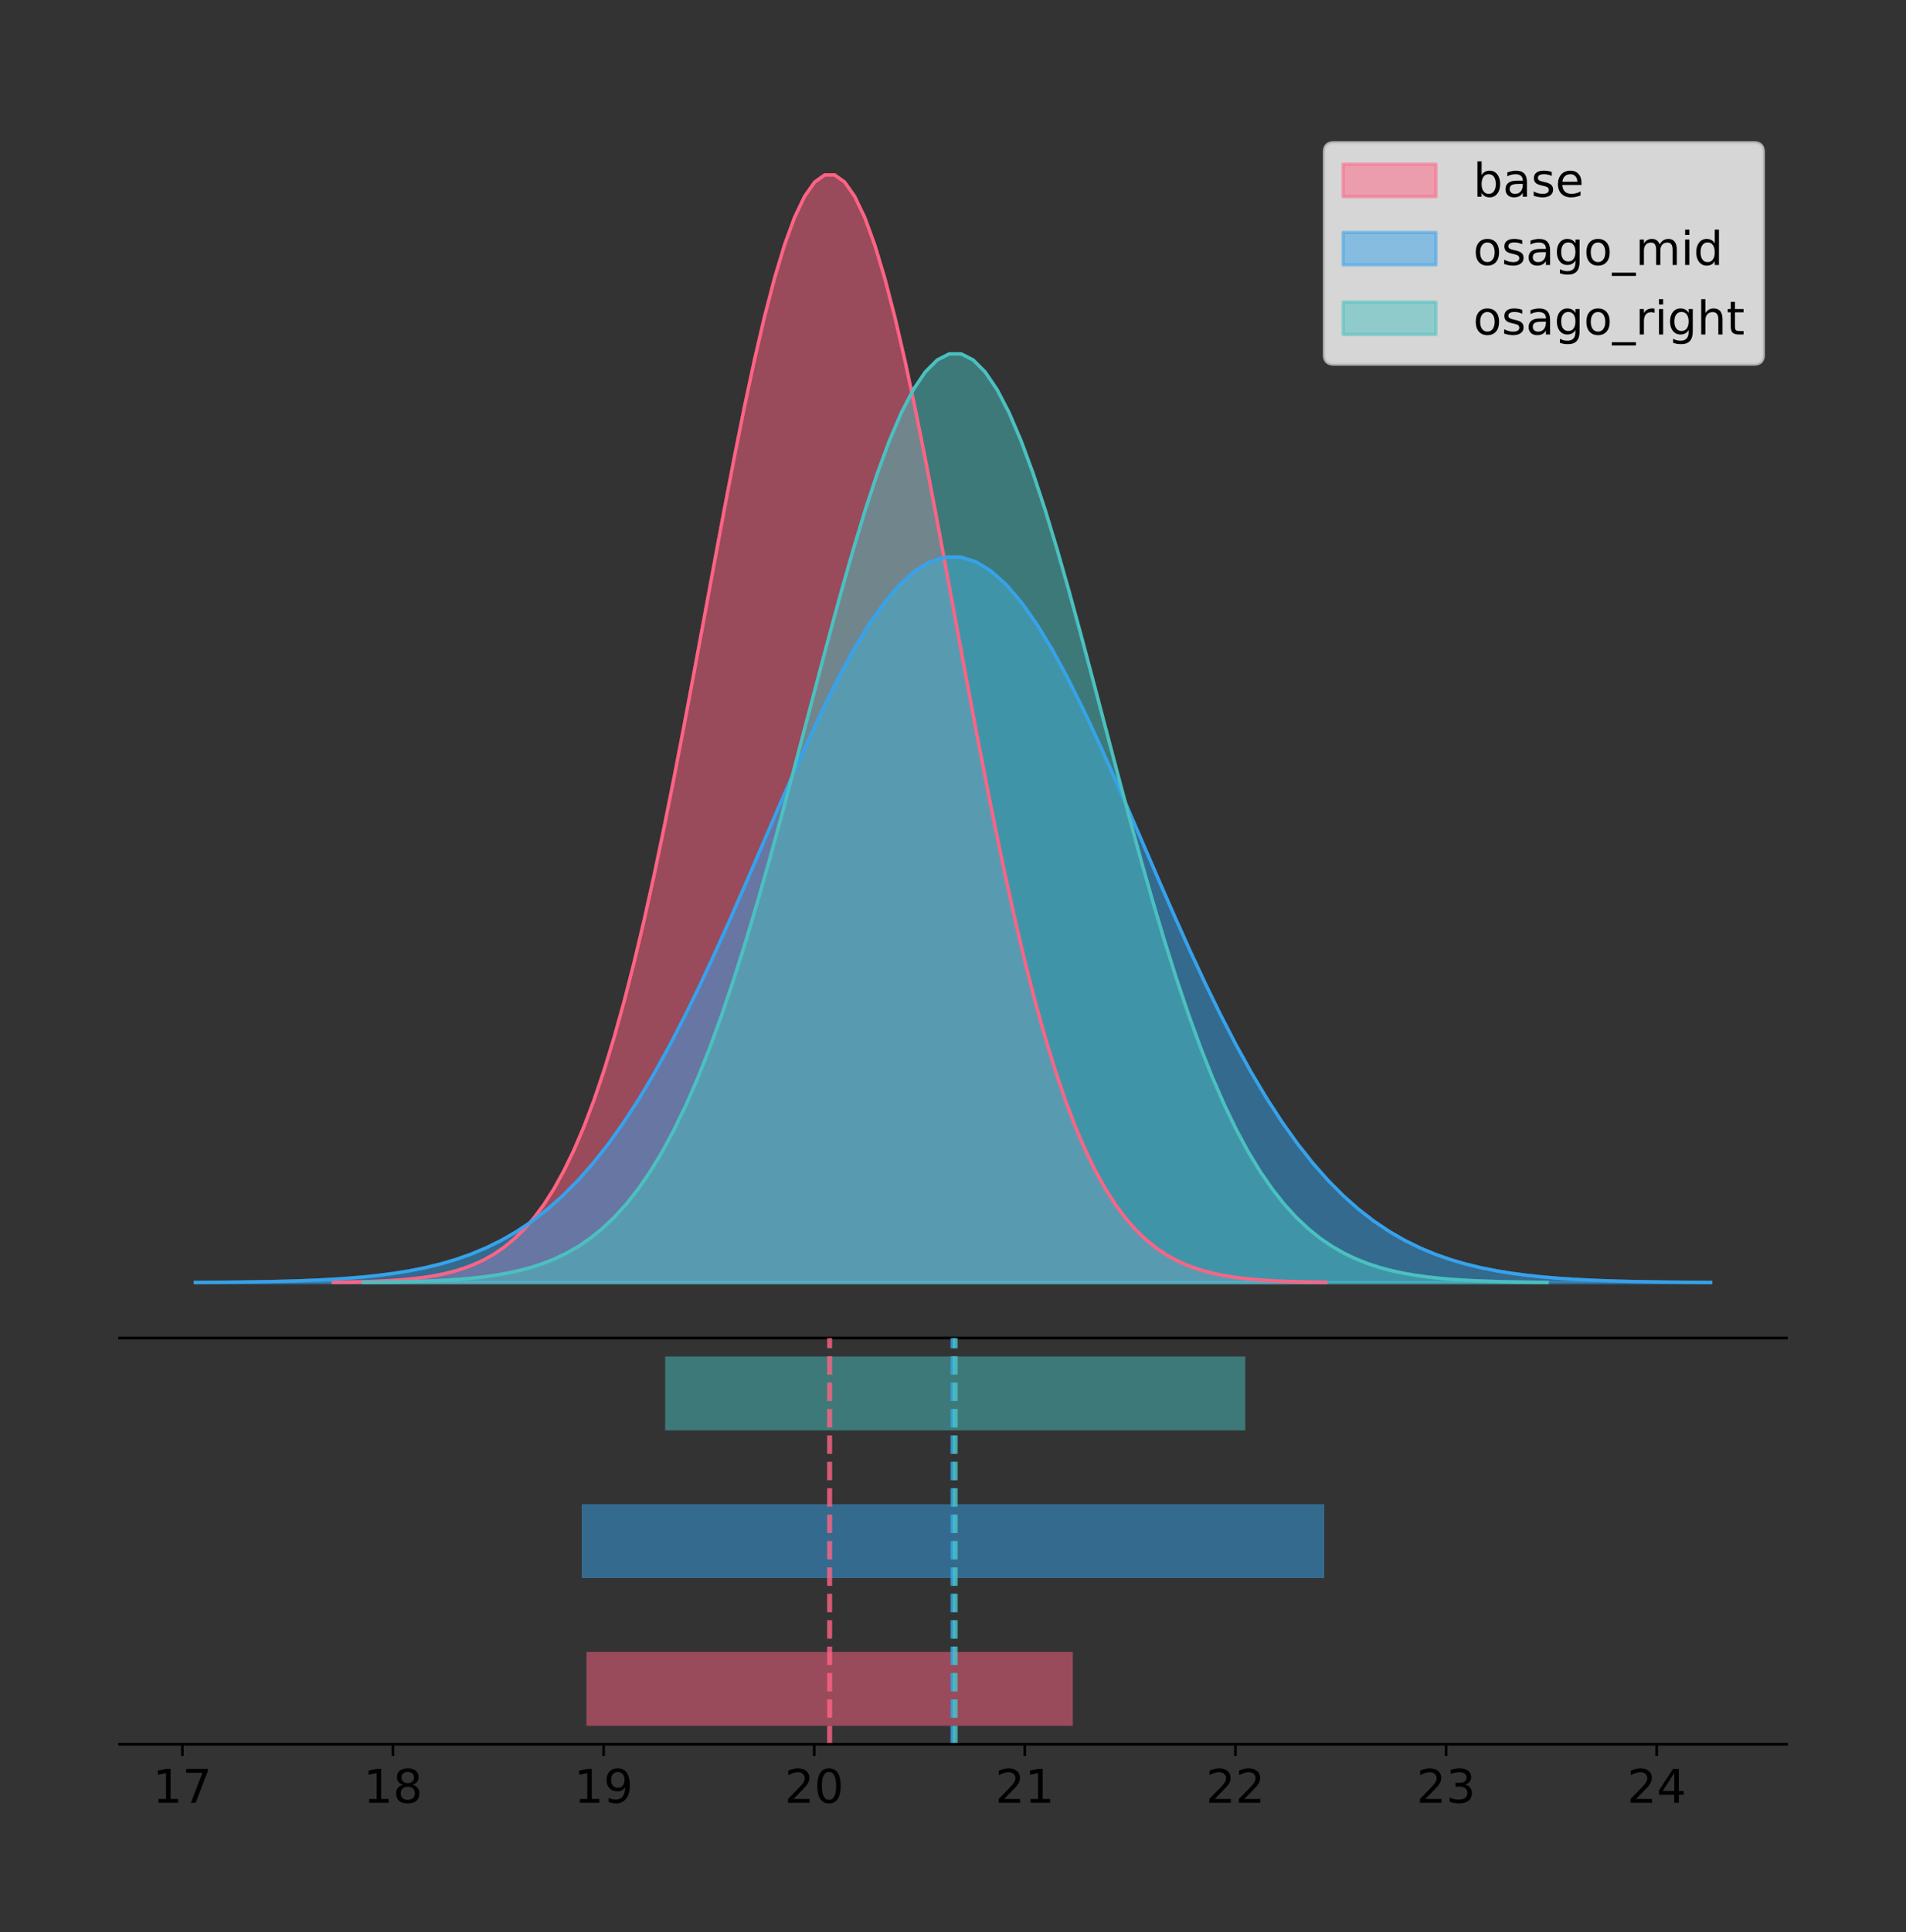 <?xml version="1.0" encoding="utf-8" standalone="no"?>
<!DOCTYPE svg PUBLIC "-//W3C//DTD SVG 1.1//EN"
  "http://www.w3.org/Graphics/SVG/1.1/DTD/svg11.dtd">
<!-- Created with matplotlib (https://matplotlib.org/) -->
<svg height="581.789pt" version="1.1" viewBox="0 0 574.2 581.789" width="574.2pt" xmlns="http://www.w3.org/2000/svg" xmlns:xlink="http://www.w3.org/1999/xlink">
 <rect x="0" y="0" width="574.2" height="581.789" fill="#333333" stroke="none"/>
 <defs>
  <style type="text/css">
*{stroke-linecap:butt;stroke-linejoin:round;}
  </style>
 </defs>
 <g id="figure_1">
  <g id="patch_1">
   <path d="M 0 581.789 
L 574.2 581.789 
L 574.2 0 
L 0 0 
z
" style="fill:none;"/>
  </g>
  <g id="axes_1">
   <g id="patch_2">
    <path d="M 36 402.93 
L 538.2 402.93 
L 538.2 36 
L 36 36 
z
" style="fill:none;"/>
   </g>
   <g id="PolyCollection_1">
    <defs>
     <path d="M 100.426 -195.538 
L 100.426 -195.65 
L 103.446 -195.692 
L 106.466 -195.749 
L 109.487 -195.825 
L 112.507 -195.925 
L 115.528 -196.058 
L 118.548 -196.23 
L 121.569 -196.455 
L 124.589 -196.744 
L 127.609 -197.115 
L 130.63 -197.585 
L 133.65 -198.179 
L 136.671 -198.923 
L 139.691 -199.848 
L 142.711 -200.99 
L 145.732 -202.39 
L 148.752 -204.093 
L 151.773 -206.151 
L 154.793 -208.617 
L 157.813 -211.552 
L 160.834 -215.017 
L 163.854 -219.078 
L 166.875 -223.801 
L 169.895 -229.25 
L 172.916 -235.488 
L 175.936 -242.572 
L 178.956 -250.552 
L 181.977 -259.468 
L 184.997 -269.344 
L 188.018 -280.192 
L 191.038 -292.002 
L 194.058 -304.744 
L 197.079 -318.365 
L 200.099 -332.786 
L 203.12 -347.901 
L 206.14 -363.58 
L 209.16 -379.667 
L 212.181 -395.98 
L 215.201 -412.318 
L 218.222 -428.462 
L 221.242 -444.18 
L 224.263 -459.23 
L 227.283 -473.372 
L 230.303 -486.366 
L 233.324 -497.987 
L 236.344 -508.025 
L 239.365 -516.294 
L 242.385 -522.64 
L 245.405 -526.94 
L 248.426 -529.111 
L 251.446 -529.111 
L 254.467 -526.94 
L 257.487 -522.64 
L 260.507 -516.294 
L 263.528 -508.025 
L 266.548 -497.987 
L 269.569 -486.366 
L 272.589 -473.372 
L 275.61 -459.23 
L 278.63 -444.18 
L 281.65 -428.462 
L 284.671 -412.318 
L 287.691 -395.98 
L 290.712 -379.667 
L 293.732 -363.58 
L 296.752 -347.901 
L 299.773 -332.786 
L 302.793 -318.365 
L 305.814 -304.744 
L 308.834 -292.002 
L 311.854 -280.192 
L 314.875 -269.344 
L 317.895 -259.468 
L 320.916 -250.552 
L 323.936 -242.572 
L 326.957 -235.488 
L 329.977 -229.25 
L 332.997 -223.801 
L 336.018 -219.078 
L 339.038 -215.017 
L 342.059 -211.552 
L 345.079 -208.617 
L 348.099 -206.151 
L 351.12 -204.093 
L 354.14 -202.39 
L 357.161 -200.99 
L 360.181 -199.848 
L 363.201 -198.923 
L 366.222 -198.179 
L 369.242 -197.585 
L 372.263 -197.115 
L 375.283 -196.744 
L 378.304 -196.455 
L 381.324 -196.23 
L 384.344 -196.058 
L 387.365 -195.925 
L 390.385 -195.825 
L 393.406 -195.749 
L 396.426 -195.692 
L 399.446 -195.65 
L 399.446 -195.538 
L 399.446 -195.538 
L 396.426 -195.538 
L 393.406 -195.538 
L 390.385 -195.538 
L 387.365 -195.538 
L 384.344 -195.538 
L 381.324 -195.538 
L 378.304 -195.538 
L 375.283 -195.538 
L 372.263 -195.538 
L 369.242 -195.538 
L 366.222 -195.538 
L 363.201 -195.538 
L 360.181 -195.538 
L 357.161 -195.538 
L 354.14 -195.538 
L 351.12 -195.538 
L 348.099 -195.538 
L 345.079 -195.538 
L 342.059 -195.538 
L 339.038 -195.538 
L 336.018 -195.538 
L 332.997 -195.538 
L 329.977 -195.538 
L 326.957 -195.538 
L 323.936 -195.538 
L 320.916 -195.538 
L 317.895 -195.538 
L 314.875 -195.538 
L 311.854 -195.538 
L 308.834 -195.538 
L 305.814 -195.538 
L 302.793 -195.538 
L 299.773 -195.538 
L 296.752 -195.538 
L 293.732 -195.538 
L 290.712 -195.538 
L 287.691 -195.538 
L 284.671 -195.538 
L 281.65 -195.538 
L 278.63 -195.538 
L 275.61 -195.538 
L 272.589 -195.538 
L 269.569 -195.538 
L 266.548 -195.538 
L 263.528 -195.538 
L 260.507 -195.538 
L 257.487 -195.538 
L 254.467 -195.538 
L 251.446 -195.538 
L 248.426 -195.538 
L 245.405 -195.538 
L 242.385 -195.538 
L 239.365 -195.538 
L 236.344 -195.538 
L 233.324 -195.538 
L 230.303 -195.538 
L 227.283 -195.538 
L 224.263 -195.538 
L 221.242 -195.538 
L 218.222 -195.538 
L 215.201 -195.538 
L 212.181 -195.538 
L 209.16 -195.538 
L 206.14 -195.538 
L 203.12 -195.538 
L 200.099 -195.538 
L 197.079 -195.538 
L 194.058 -195.538 
L 191.038 -195.538 
L 188.018 -195.538 
L 184.997 -195.538 
L 181.977 -195.538 
L 178.956 -195.538 
L 175.936 -195.538 
L 172.916 -195.538 
L 169.895 -195.538 
L 166.875 -195.538 
L 163.854 -195.538 
L 160.834 -195.538 
L 157.813 -195.538 
L 154.793 -195.538 
L 151.773 -195.538 
L 148.752 -195.538 
L 145.732 -195.538 
L 142.711 -195.538 
L 139.691 -195.538 
L 136.671 -195.538 
L 133.65 -195.538 
L 130.63 -195.538 
L 127.609 -195.538 
L 124.589 -195.538 
L 121.569 -195.538 
L 118.548 -195.538 
L 115.528 -195.538 
L 112.507 -195.538 
L 109.487 -195.538 
L 106.466 -195.538 
L 103.446 -195.538 
L 100.426 -195.538 
z
" id="m356402d09a" style="stroke:#ff6384;stroke-opacity:0.5;"/>
    </defs>
    <g clip-path="url(#p258483a411)">
     <use style="fill:#ff6384;fill-opacity:0.5;stroke:#ff6384;stroke-opacity:0.5;" x="0" xlink:href="#m356402d09a" y="581.789"/>
    </g>
   </g>
   <g id="PolyCollection_2">
    <defs>
     <path d="M 58.827 -195.538 
L 58.827 -195.611 
L 63.439 -195.639 
L 68.05 -195.676 
L 72.662 -195.726 
L 77.274 -195.792 
L 81.885 -195.878 
L 86.497 -195.992 
L 91.108 -196.139 
L 95.72 -196.328 
L 100.331 -196.571 
L 104.943 -196.879 
L 109.555 -197.268 
L 114.166 -197.755 
L 118.778 -198.361 
L 123.389 -199.109 
L 128.001 -200.026 
L 132.612 -201.141 
L 137.224 -202.489 
L 141.836 -204.104 
L 146.447 -206.026 
L 151.059 -208.296 
L 155.67 -210.956 
L 160.282 -214.049 
L 164.893 -217.618 
L 169.505 -221.704 
L 174.117 -226.344 
L 178.728 -231.57 
L 183.34 -237.41 
L 187.951 -243.878 
L 192.563 -250.983 
L 197.174 -258.719 
L 201.786 -267.064 
L 206.398 -275.985 
L 211.009 -285.43 
L 215.621 -295.33 
L 220.232 -305.6 
L 224.844 -316.136 
L 229.455 -326.82 
L 234.067 -337.521 
L 238.679 -348.095 
L 243.29 -358.389 
L 247.902 -368.247 
L 252.513 -377.509 
L 257.125 -386.02 
L 261.736 -393.631 
L 266.348 -400.205 
L 270.96 -405.622 
L 275.571 -409.778 
L 280.183 -412.594 
L 284.794 -414.016 
L 289.406 -414.016 
L 294.017 -412.594 
L 298.629 -409.778 
L 303.24 -405.622 
L 307.852 -400.205 
L 312.464 -393.631 
L 317.075 -386.02 
L 321.687 -377.509 
L 326.298 -368.247 
L 330.91 -358.389 
L 335.521 -348.095 
L 340.133 -337.521 
L 344.745 -326.82 
L 349.356 -316.136 
L 353.968 -305.6 
L 358.579 -295.33 
L 363.191 -285.43 
L 367.802 -275.985 
L 372.414 -267.064 
L 377.026 -258.719 
L 381.637 -250.983 
L 386.249 -243.878 
L 390.86 -237.41 
L 395.472 -231.57 
L 400.083 -226.344 
L 404.695 -221.704 
L 409.307 -217.618 
L 413.918 -214.049 
L 418.53 -210.956 
L 423.141 -208.296 
L 427.753 -206.026 
L 432.364 -204.104 
L 436.976 -202.489 
L 441.588 -201.141 
L 446.199 -200.026 
L 450.811 -199.109 
L 455.422 -198.361 
L 460.034 -197.755 
L 464.645 -197.268 
L 469.257 -196.879 
L 473.869 -196.571 
L 478.48 -196.328 
L 483.092 -196.139 
L 487.703 -195.992 
L 492.315 -195.878 
L 496.926 -195.792 
L 501.538 -195.726 
L 506.15 -195.676 
L 510.761 -195.639 
L 515.373 -195.611 
L 515.373 -195.538 
L 515.373 -195.538 
L 510.761 -195.538 
L 506.15 -195.538 
L 501.538 -195.538 
L 496.926 -195.538 
L 492.315 -195.538 
L 487.703 -195.538 
L 483.092 -195.538 
L 478.48 -195.538 
L 473.869 -195.538 
L 469.257 -195.538 
L 464.645 -195.538 
L 460.034 -195.538 
L 455.422 -195.538 
L 450.811 -195.538 
L 446.199 -195.538 
L 441.588 -195.538 
L 436.976 -195.538 
L 432.364 -195.538 
L 427.753 -195.538 
L 423.141 -195.538 
L 418.53 -195.538 
L 413.918 -195.538 
L 409.307 -195.538 
L 404.695 -195.538 
L 400.083 -195.538 
L 395.472 -195.538 
L 390.86 -195.538 
L 386.249 -195.538 
L 381.637 -195.538 
L 377.026 -195.538 
L 372.414 -195.538 
L 367.802 -195.538 
L 363.191 -195.538 
L 358.579 -195.538 
L 353.968 -195.538 
L 349.356 -195.538 
L 344.745 -195.538 
L 340.133 -195.538 
L 335.521 -195.538 
L 330.91 -195.538 
L 326.298 -195.538 
L 321.687 -195.538 
L 317.075 -195.538 
L 312.464 -195.538 
L 307.852 -195.538 
L 303.24 -195.538 
L 298.629 -195.538 
L 294.017 -195.538 
L 289.406 -195.538 
L 284.794 -195.538 
L 280.183 -195.538 
L 275.571 -195.538 
L 270.96 -195.538 
L 266.348 -195.538 
L 261.736 -195.538 
L 257.125 -195.538 
L 252.513 -195.538 
L 247.902 -195.538 
L 243.29 -195.538 
L 238.679 -195.538 
L 234.067 -195.538 
L 229.455 -195.538 
L 224.844 -195.538 
L 220.232 -195.538 
L 215.621 -195.538 
L 211.009 -195.538 
L 206.398 -195.538 
L 201.786 -195.538 
L 197.174 -195.538 
L 192.563 -195.538 
L 187.951 -195.538 
L 183.34 -195.538 
L 178.728 -195.538 
L 174.117 -195.538 
L 169.505 -195.538 
L 164.893 -195.538 
L 160.282 -195.538 
L 155.67 -195.538 
L 151.059 -195.538 
L 146.447 -195.538 
L 141.836 -195.538 
L 137.224 -195.538 
L 132.612 -195.538 
L 128.001 -195.538 
L 123.389 -195.538 
L 118.778 -195.538 
L 114.166 -195.538 
L 109.555 -195.538 
L 104.943 -195.538 
L 100.331 -195.538 
L 95.72 -195.538 
L 91.108 -195.538 
L 86.497 -195.538 
L 81.885 -195.538 
L 77.274 -195.538 
L 72.662 -195.538 
L 68.05 -195.538 
L 63.439 -195.538 
L 58.827 -195.538 
z
" id="md66409a766" style="stroke:#36a2eb;stroke-opacity:0.5;"/>
    </defs>
    <g clip-path="url(#p258483a411)">
     <use style="fill:#36a2eb;fill-opacity:0.5;stroke:#36a2eb;stroke-opacity:0.5;" x="0" xlink:href="#md66409a766" y="581.789"/>
    </g>
   </g>
   <g id="PolyCollection_3">
    <defs>
     <path d="M 109.449 -195.538 
L 109.449 -195.632 
L 113.051 -195.667 
L 116.653 -195.715 
L 120.256 -195.778 
L 123.858 -195.863 
L 127.461 -195.974 
L 131.063 -196.119 
L 134.665 -196.307 
L 138.268 -196.549 
L 141.87 -196.86 
L 145.472 -197.255 
L 149.075 -197.752 
L 152.677 -198.376 
L 156.28 -199.152 
L 159.882 -200.109 
L 163.484 -201.283 
L 167.087 -202.711 
L 170.689 -204.436 
L 174.291 -206.504 
L 177.894 -208.965 
L 181.496 -211.87 
L 185.099 -215.275 
L 188.701 -219.235 
L 192.303 -223.804 
L 195.906 -229.034 
L 199.508 -234.974 
L 203.11 -241.665 
L 206.713 -249.14 
L 210.315 -257.421 
L 213.918 -266.516 
L 217.52 -276.418 
L 221.122 -287.102 
L 224.725 -298.523 
L 228.327 -310.613 
L 231.929 -323.287 
L 235.532 -336.433 
L 239.134 -349.921 
L 242.737 -363.599 
L 246.339 -377.297 
L 249.941 -390.833 
L 253.544 -404.012 
L 257.146 -416.631 
L 260.748 -428.488 
L 264.351 -439.383 
L 267.953 -449.126 
L 271.556 -457.542 
L 275.158 -464.476 
L 278.76 -469.796 
L 282.363 -473.402 
L 285.965 -475.222 
L 289.567 -475.222 
L 293.17 -473.402 
L 296.772 -469.796 
L 300.375 -464.476 
L 303.977 -457.542 
L 307.579 -449.126 
L 311.182 -439.383 
L 314.784 -428.488 
L 318.386 -416.631 
L 321.989 -404.012 
L 325.591 -390.833 
L 329.194 -377.297 
L 332.796 -363.599 
L 336.398 -349.921 
L 340.001 -336.433 
L 343.603 -323.287 
L 347.205 -310.613 
L 350.808 -298.523 
L 354.41 -287.102 
L 358.013 -276.418 
L 361.615 -266.516 
L 365.217 -257.421 
L 368.82 -249.14 
L 372.422 -241.665 
L 376.024 -234.974 
L 379.627 -229.034 
L 383.229 -223.804 
L 386.832 -219.235 
L 390.434 -215.275 
L 394.036 -211.87 
L 397.639 -208.965 
L 401.241 -206.504 
L 404.843 -204.436 
L 408.446 -202.711 
L 412.048 -201.283 
L 415.651 -200.109 
L 419.253 -199.152 
L 422.855 -198.376 
L 426.458 -197.752 
L 430.06 -197.255 
L 433.662 -196.86 
L 437.265 -196.549 
L 440.867 -196.307 
L 444.47 -196.119 
L 448.072 -195.974 
L 451.674 -195.863 
L 455.277 -195.778 
L 458.879 -195.715 
L 462.481 -195.667 
L 466.084 -195.632 
L 466.084 -195.538 
L 466.084 -195.538 
L 462.481 -195.538 
L 458.879 -195.538 
L 455.277 -195.538 
L 451.674 -195.538 
L 448.072 -195.538 
L 444.47 -195.538 
L 440.867 -195.538 
L 437.265 -195.538 
L 433.662 -195.538 
L 430.06 -195.538 
L 426.458 -195.538 
L 422.855 -195.538 
L 419.253 -195.538 
L 415.651 -195.538 
L 412.048 -195.538 
L 408.446 -195.538 
L 404.843 -195.538 
L 401.241 -195.538 
L 397.639 -195.538 
L 394.036 -195.538 
L 390.434 -195.538 
L 386.832 -195.538 
L 383.229 -195.538 
L 379.627 -195.538 
L 376.024 -195.538 
L 372.422 -195.538 
L 368.82 -195.538 
L 365.217 -195.538 
L 361.615 -195.538 
L 358.013 -195.538 
L 354.41 -195.538 
L 350.808 -195.538 
L 347.205 -195.538 
L 343.603 -195.538 
L 340.001 -195.538 
L 336.398 -195.538 
L 332.796 -195.538 
L 329.194 -195.538 
L 325.591 -195.538 
L 321.989 -195.538 
L 318.386 -195.538 
L 314.784 -195.538 
L 311.182 -195.538 
L 307.579 -195.538 
L 303.977 -195.538 
L 300.375 -195.538 
L 296.772 -195.538 
L 293.17 -195.538 
L 289.567 -195.538 
L 285.965 -195.538 
L 282.363 -195.538 
L 278.76 -195.538 
L 275.158 -195.538 
L 271.556 -195.538 
L 267.953 -195.538 
L 264.351 -195.538 
L 260.748 -195.538 
L 257.146 -195.538 
L 253.544 -195.538 
L 249.941 -195.538 
L 246.339 -195.538 
L 242.737 -195.538 
L 239.134 -195.538 
L 235.532 -195.538 
L 231.929 -195.538 
L 228.327 -195.538 
L 224.725 -195.538 
L 221.122 -195.538 
L 217.52 -195.538 
L 213.918 -195.538 
L 210.315 -195.538 
L 206.713 -195.538 
L 203.11 -195.538 
L 199.508 -195.538 
L 195.906 -195.538 
L 192.303 -195.538 
L 188.701 -195.538 
L 185.099 -195.538 
L 181.496 -195.538 
L 177.894 -195.538 
L 174.291 -195.538 
L 170.689 -195.538 
L 167.087 -195.538 
L 163.484 -195.538 
L 159.882 -195.538 
L 156.28 -195.538 
L 152.677 -195.538 
L 149.075 -195.538 
L 145.472 -195.538 
L 141.87 -195.538 
L 138.268 -195.538 
L 134.665 -195.538 
L 131.063 -195.538 
L 127.461 -195.538 
L 123.858 -195.538 
L 120.256 -195.538 
L 116.653 -195.538 
L 113.051 -195.538 
L 109.449 -195.538 
z
" id="maddf8118fc" style="stroke:#4bc0c0;stroke-opacity:0.5;"/>
    </defs>
    <g clip-path="url(#p258483a411)">
     <use style="fill:#4bc0c0;fill-opacity:0.5;stroke:#4bc0c0;stroke-opacity:0.5;" x="0" xlink:href="#maddf8118fc" y="581.789"/>
    </g>
   </g>
   <g id="line2d_1">
    <path clip-path="url(#p258483a411)" d="M 100.426 386.139 
L 103.446 386.097 
L 106.466 386.04 
L 109.487 385.965 
L 112.507 385.864 
L 115.528 385.732 
L 118.548 385.559 
L 121.569 385.334 
L 124.589 385.045 
L 127.609 384.675 
L 130.63 384.204 
L 133.65 383.61 
L 136.671 382.867 
L 139.691 381.941 
L 142.711 380.799 
L 145.732 379.399 
L 148.752 377.696 
L 151.773 375.639 
L 154.793 373.172 
L 157.813 370.238 
L 160.834 366.772 
L 163.854 362.711 
L 166.875 357.989 
L 169.895 352.539 
L 172.916 346.301 
L 175.936 339.217 
L 178.956 331.237 
L 181.977 322.322 
L 184.997 312.445 
L 188.018 301.597 
L 191.038 289.787 
L 194.058 277.045 
L 197.079 263.424 
L 200.099 249.004 
L 203.12 233.888 
L 206.14 218.209 
L 209.16 202.123 
L 212.181 185.809 
L 215.201 169.471 
L 218.222 153.327 
L 221.242 137.61 
L 224.263 122.559 
L 227.283 108.418 
L 230.303 95.423 
L 233.324 83.803 
L 236.344 73.765 
L 239.365 65.495 
L 242.385 59.15 
L 245.405 54.85 
L 248.426 52.679 
L 251.446 52.679 
L 254.467 54.85 
L 257.487 59.15 
L 260.507 65.495 
L 263.528 73.765 
L 266.548 83.803 
L 269.569 95.423 
L 272.589 108.418 
L 275.61 122.559 
L 278.63 137.61 
L 281.65 153.327 
L 284.671 169.471 
L 287.691 185.809 
L 290.712 202.123 
L 293.732 218.209 
L 296.752 233.888 
L 299.773 249.004 
L 302.793 263.424 
L 305.814 277.045 
L 308.834 289.787 
L 311.854 301.597 
L 314.875 312.445 
L 317.895 322.322 
L 320.916 331.237 
L 323.936 339.217 
L 326.957 346.301 
L 329.977 352.539 
L 332.997 357.989 
L 336.018 362.711 
L 339.038 366.772 
L 342.059 370.238 
L 345.079 373.172 
L 348.099 375.639 
L 351.12 377.696 
L 354.14 379.399 
L 357.161 380.799 
L 360.181 381.941 
L 363.201 382.867 
L 366.222 383.61 
L 369.242 384.204 
L 372.263 384.675 
L 375.283 385.045 
L 378.304 385.334 
L 381.324 385.559 
L 384.344 385.732 
L 387.365 385.864 
L 390.385 385.965 
L 393.406 386.04 
L 396.426 386.097 
L 399.446 386.139 
" style="fill:none;stroke:#ff6384;stroke-linecap:square;"/>
   </g>
   <g id="line2d_2">
    <path clip-path="url(#p258483a411)" d="M 58.827 386.178 
L 63.439 386.15 
L 68.05 386.113 
L 72.662 386.064 
L 77.274 385.998 
L 81.885 385.911 
L 86.497 385.798 
L 91.108 385.651 
L 95.72 385.461 
L 100.331 385.219 
L 104.943 384.91 
L 109.555 384.522 
L 114.166 384.034 
L 118.778 383.429 
L 123.389 382.68 
L 128.001 381.764 
L 132.612 380.648 
L 137.224 379.3 
L 141.836 377.685 
L 146.447 375.763 
L 151.059 373.493 
L 155.67 370.833 
L 160.282 367.74 
L 164.893 364.171 
L 169.505 360.086 
L 174.117 355.446 
L 178.728 350.219 
L 183.34 344.38 
L 187.951 337.911 
L 192.563 330.806 
L 197.174 323.071 
L 201.786 314.725 
L 206.398 305.804 
L 211.009 296.359 
L 215.621 286.459 
L 220.232 276.19 
L 224.844 265.654 
L 229.455 254.969 
L 234.067 244.268 
L 238.679 233.694 
L 243.29 223.4 
L 247.902 213.542 
L 252.513 204.28 
L 257.125 195.77 
L 261.736 188.158 
L 266.348 181.584 
L 270.96 176.168 
L 275.571 172.012 
L 280.183 169.195 
L 284.794 167.773 
L 289.406 167.773 
L 294.017 169.195 
L 298.629 172.012 
L 303.24 176.168 
L 307.852 181.584 
L 312.464 188.158 
L 317.075 195.77 
L 321.687 204.28 
L 326.298 213.542 
L 330.91 223.4 
L 335.521 233.694 
L 340.133 244.268 
L 344.745 254.969 
L 349.356 265.654 
L 353.968 276.19 
L 358.579 286.459 
L 363.191 296.359 
L 367.802 305.804 
L 372.414 314.725 
L 377.026 323.071 
L 381.637 330.806 
L 386.249 337.911 
L 390.86 344.38 
L 395.472 350.219 
L 400.083 355.446 
L 404.695 360.086 
L 409.307 364.171 
L 413.918 367.74 
L 418.53 370.833 
L 423.141 373.493 
L 427.753 375.763 
L 432.364 377.685 
L 436.976 379.3 
L 441.588 380.648 
L 446.199 381.764 
L 450.811 382.68 
L 455.422 383.429 
L 460.034 384.034 
L 464.645 384.522 
L 469.257 384.91 
L 473.869 385.219 
L 478.48 385.461 
L 483.092 385.651 
L 487.703 385.798 
L 492.315 385.911 
L 496.926 385.998 
L 501.538 386.064 
L 506.15 386.113 
L 510.761 386.15 
L 515.373 386.178 
" style="fill:none;stroke:#36a2eb;stroke-linecap:square;"/>
   </g>
   <g id="line2d_3">
    <path clip-path="url(#p258483a411)" d="M 109.449 386.157 
L 113.051 386.122 
L 116.653 386.074 
L 120.256 386.011 
L 123.858 385.927 
L 127.461 385.816 
L 131.063 385.671 
L 134.665 385.483 
L 138.268 385.24 
L 141.87 384.929 
L 145.472 384.535 
L 149.075 384.037 
L 152.677 383.413 
L 156.28 382.638 
L 159.882 381.68 
L 163.484 380.506 
L 167.087 379.078 
L 170.689 377.353 
L 174.291 375.285 
L 177.894 372.825 
L 181.496 369.919 
L 185.099 366.514 
L 188.701 362.555 
L 192.303 357.986 
L 195.906 352.755 
L 199.508 346.815 
L 203.11 340.125 
L 206.713 332.649 
L 210.315 324.369 
L 213.918 315.273 
L 217.52 305.371 
L 221.122 294.687 
L 224.725 283.267 
L 228.327 271.176 
L 231.929 258.502 
L 235.532 245.356 
L 239.134 231.869 
L 242.737 218.191 
L 246.339 204.492 
L 249.941 190.956 
L 253.544 177.778 
L 257.146 165.159 
L 260.748 153.302 
L 264.351 142.407 
L 267.953 132.663 
L 271.556 124.247 
L 275.158 117.313 
L 278.76 111.993 
L 282.363 108.388 
L 285.965 106.567 
L 289.567 106.567 
L 293.17 108.388 
L 296.772 111.993 
L 300.375 117.313 
L 303.977 124.247 
L 307.579 132.663 
L 311.182 142.407 
L 314.784 153.302 
L 318.386 165.159 
L 321.989 177.778 
L 325.591 190.956 
L 329.194 204.492 
L 332.796 218.191 
L 336.398 231.869 
L 340.001 245.356 
L 343.603 258.502 
L 347.205 271.176 
L 350.808 283.267 
L 354.41 294.687 
L 358.013 305.371 
L 361.615 315.273 
L 365.217 324.369 
L 368.82 332.649 
L 372.422 340.125 
L 376.024 346.815 
L 379.627 352.755 
L 383.229 357.986 
L 386.832 362.555 
L 390.434 366.514 
L 394.036 369.919 
L 397.639 372.825 
L 401.241 375.285 
L 404.843 377.353 
L 408.446 379.078 
L 412.048 380.506 
L 415.651 381.68 
L 419.253 382.638 
L 422.855 383.413 
L 426.458 384.037 
L 430.06 384.535 
L 433.662 384.929 
L 437.265 385.24 
L 440.867 385.483 
L 444.47 385.671 
L 448.072 385.816 
L 451.674 385.927 
L 455.277 386.011 
L 458.879 386.074 
L 462.481 386.122 
L 466.084 386.157 
" style="fill:none;stroke:#4bc0c0;stroke-linecap:square;"/>
   </g>
   <g id="patch_3">
    <path d="M 36 402.93 
L 538.2 402.93 
" style="fill:none;stroke:#000000;stroke-linecap:square;stroke-linejoin:miter;stroke-width:0.8;"/>
   </g>
   <g id="legend_1">
    <g id="patch_4">
     <path d="M 401.814 109.627 
L 528.4 109.627 
Q 531.2 109.627 531.2 106.827 
L 531.2 45.8 
Q 531.2 43 528.4 43 
L 401.814 43 
Q 399.014 43 399.014 45.8 
L 399.014 106.827 
Q 399.014 109.627 401.814 109.627 
z
" style="fill:#ffffff;opacity:0.8;stroke:#cccccc;stroke-linejoin:miter;"/>
    </g>
    <g id="patch_5">
     <path d="M 404.614 59.238 
L 432.614 59.238 
L 432.614 49.438 
L 404.614 49.438 
z
" style="fill:#ff6384;opacity:0.5;stroke:#ff6384;stroke-linejoin:miter;"/>
    </g>
    <g id="text_1">
     <!-- base -->
     <defs>
      <path d="M 48.688 27.297 
Q 48.688 37.203 44.609 42.844 
Q 40.531 48.484 33.406 48.484 
Q 26.266 48.484 22.188 42.844 
Q 18.109 37.203 18.109 27.297 
Q 18.109 17.391 22.188 11.75 
Q 26.266 6.109 33.406 6.109 
Q 40.531 6.109 44.609 11.75 
Q 48.688 17.391 48.688 27.297 
z
M 18.109 46.391 
Q 20.953 51.266 25.266 53.625 
Q 29.594 56 35.594 56 
Q 45.562 56 51.781 48.094 
Q 58.016 40.188 58.016 27.297 
Q 58.016 14.406 51.781 6.484 
Q 45.562 -1.422 35.594 -1.422 
Q 29.594 -1.422 25.266 0.953 
Q 20.953 3.328 18.109 8.203 
L 18.109 0 
L 9.078 0 
L 9.078 75.984 
L 18.109 75.984 
z
" id="DejaVuSans-98"/>
      <path d="M 34.281 27.484 
Q 23.391 27.484 19.188 25 
Q 14.984 22.516 14.984 16.5 
Q 14.984 11.719 18.141 8.906 
Q 21.297 6.109 26.703 6.109 
Q 34.188 6.109 38.703 11.406 
Q 43.219 16.703 43.219 25.484 
L 43.219 27.484 
z
M 52.203 31.203 
L 52.203 0 
L 43.219 0 
L 43.219 8.297 
Q 40.141 3.328 35.547 0.953 
Q 30.953 -1.422 24.312 -1.422 
Q 15.922 -1.422 10.953 3.297 
Q 6 8.016 6 15.922 
Q 6 25.141 12.172 29.828 
Q 18.359 34.516 30.609 34.516 
L 43.219 34.516 
L 43.219 35.406 
Q 43.219 41.609 39.141 45 
Q 35.062 48.391 27.688 48.391 
Q 23 48.391 18.547 47.266 
Q 14.109 46.141 10.016 43.891 
L 10.016 52.203 
Q 14.938 54.109 19.578 55.047 
Q 24.219 56 28.609 56 
Q 40.484 56 46.344 49.844 
Q 52.203 43.703 52.203 31.203 
z
" id="DejaVuSans-97"/>
      <path d="M 44.281 53.078 
L 44.281 44.578 
Q 40.484 46.531 36.375 47.5 
Q 32.281 48.484 27.875 48.484 
Q 21.188 48.484 17.844 46.438 
Q 14.5 44.391 14.5 40.281 
Q 14.5 37.156 16.891 35.375 
Q 19.281 33.594 26.516 31.984 
L 29.594 31.297 
Q 39.156 29.25 43.188 25.516 
Q 47.219 21.781 47.219 15.094 
Q 47.219 7.469 41.188 3.016 
Q 35.156 -1.422 24.609 -1.422 
Q 20.219 -1.422 15.453 -0.562 
Q 10.688 0.297 5.422 2 
L 5.422 11.281 
Q 10.406 8.688 15.234 7.391 
Q 20.062 6.109 24.812 6.109 
Q 31.156 6.109 34.562 8.281 
Q 37.984 10.453 37.984 14.406 
Q 37.984 18.062 35.516 20.016 
Q 33.062 21.969 24.703 23.781 
L 21.578 24.516 
Q 13.234 26.266 9.516 29.906 
Q 5.812 33.547 5.812 39.891 
Q 5.812 47.609 11.281 51.797 
Q 16.75 56 26.812 56 
Q 31.781 56 36.172 55.266 
Q 40.578 54.547 44.281 53.078 
z
" id="DejaVuSans-115"/>
      <path d="M 56.203 29.594 
L 56.203 25.203 
L 14.891 25.203 
Q 15.484 15.922 20.484 11.062 
Q 25.484 6.203 34.422 6.203 
Q 39.594 6.203 44.453 7.469 
Q 49.312 8.734 54.109 11.281 
L 54.109 2.781 
Q 49.266 0.734 44.188 -0.344 
Q 39.109 -1.422 33.891 -1.422 
Q 20.797 -1.422 13.156 6.188 
Q 5.516 13.812 5.516 26.812 
Q 5.516 40.234 12.766 48.109 
Q 20.016 56 32.328 56 
Q 43.359 56 49.781 48.891 
Q 56.203 41.797 56.203 29.594 
z
M 47.219 32.234 
Q 47.125 39.594 43.094 43.984 
Q 39.062 48.391 32.422 48.391 
Q 24.906 48.391 20.391 44.141 
Q 15.875 39.891 15.188 32.172 
z
" id="DejaVuSans-101"/>
     </defs>
     <g transform="translate(443.814 59.238)scale(0.14 -0.14)">
      <use xlink:href="#DejaVuSans-98"/>
      <use x="63.477" xlink:href="#DejaVuSans-97"/>
      <use x="124.756" xlink:href="#DejaVuSans-115"/>
      <use x="176.855" xlink:href="#DejaVuSans-101"/>
     </g>
    </g>
    <g id="patch_6">
     <path d="M 404.614 79.787 
L 432.614 79.787 
L 432.614 69.987 
L 404.614 69.987 
z
" style="fill:#36a2eb;opacity:0.5;stroke:#36a2eb;stroke-linejoin:miter;"/>
    </g>
    <g id="text_2">
     <!-- osago_mid -->
     <defs>
      <path d="M 30.609 48.391 
Q 23.391 48.391 19.188 42.75 
Q 14.984 37.109 14.984 27.297 
Q 14.984 17.484 19.156 11.844 
Q 23.344 6.203 30.609 6.203 
Q 37.797 6.203 41.984 11.859 
Q 46.188 17.531 46.188 27.297 
Q 46.188 37.016 41.984 42.703 
Q 37.797 48.391 30.609 48.391 
z
M 30.609 56 
Q 42.328 56 49.016 48.375 
Q 55.719 40.766 55.719 27.297 
Q 55.719 13.875 49.016 6.219 
Q 42.328 -1.422 30.609 -1.422 
Q 18.844 -1.422 12.172 6.219 
Q 5.516 13.875 5.516 27.297 
Q 5.516 40.766 12.172 48.375 
Q 18.844 56 30.609 56 
z
" id="DejaVuSans-111"/>
      <path d="M 45.406 27.984 
Q 45.406 37.75 41.375 43.109 
Q 37.359 48.484 30.078 48.484 
Q 22.859 48.484 18.828 43.109 
Q 14.797 37.75 14.797 27.984 
Q 14.797 18.266 18.828 12.891 
Q 22.859 7.516 30.078 7.516 
Q 37.359 7.516 41.375 12.891 
Q 45.406 18.266 45.406 27.984 
z
M 54.391 6.781 
Q 54.391 -7.172 48.188 -13.984 
Q 42 -20.797 29.203 -20.797 
Q 24.469 -20.797 20.266 -20.094 
Q 16.062 -19.391 12.109 -17.922 
L 12.109 -9.188 
Q 16.062 -11.328 19.922 -12.344 
Q 23.781 -13.375 27.781 -13.375 
Q 36.625 -13.375 41.016 -8.766 
Q 45.406 -4.156 45.406 5.172 
L 45.406 9.625 
Q 42.625 4.781 38.281 2.391 
Q 33.938 0 27.875 0 
Q 17.828 0 11.672 7.656 
Q 5.516 15.328 5.516 27.984 
Q 5.516 40.672 11.672 48.328 
Q 17.828 56 27.875 56 
Q 33.938 56 38.281 53.609 
Q 42.625 51.219 45.406 46.391 
L 45.406 54.688 
L 54.391 54.688 
z
" id="DejaVuSans-103"/>
      <path d="M 50.984 -16.609 
L 50.984 -23.578 
L -0.984 -23.578 
L -0.984 -16.609 
z
" id="DejaVuSans-95"/>
      <path d="M 52 44.188 
Q 55.375 50.25 60.062 53.125 
Q 64.75 56 71.094 56 
Q 79.641 56 84.281 50.016 
Q 88.922 44.047 88.922 33.016 
L 88.922 0 
L 79.891 0 
L 79.891 32.719 
Q 79.891 40.578 77.094 44.375 
Q 74.312 48.188 68.609 48.188 
Q 61.625 48.188 57.562 43.547 
Q 53.516 38.922 53.516 30.906 
L 53.516 0 
L 44.484 0 
L 44.484 32.719 
Q 44.484 40.625 41.703 44.406 
Q 38.922 48.188 33.109 48.188 
Q 26.219 48.188 22.156 43.531 
Q 18.109 38.875 18.109 30.906 
L 18.109 0 
L 9.078 0 
L 9.078 54.688 
L 18.109 54.688 
L 18.109 46.188 
Q 21.188 51.219 25.484 53.609 
Q 29.781 56 35.688 56 
Q 41.656 56 45.828 52.969 
Q 50 49.953 52 44.188 
z
" id="DejaVuSans-109"/>
      <path d="M 9.422 54.688 
L 18.406 54.688 
L 18.406 0 
L 9.422 0 
z
M 9.422 75.984 
L 18.406 75.984 
L 18.406 64.594 
L 9.422 64.594 
z
" id="DejaVuSans-105"/>
      <path d="M 45.406 46.391 
L 45.406 75.984 
L 54.391 75.984 
L 54.391 0 
L 45.406 0 
L 45.406 8.203 
Q 42.578 3.328 38.25 0.953 
Q 33.938 -1.422 27.875 -1.422 
Q 17.969 -1.422 11.734 6.484 
Q 5.516 14.406 5.516 27.297 
Q 5.516 40.188 11.734 48.094 
Q 17.969 56 27.875 56 
Q 33.938 56 38.25 53.625 
Q 42.578 51.266 45.406 46.391 
z
M 14.797 27.297 
Q 14.797 17.391 18.875 11.75 
Q 22.953 6.109 30.078 6.109 
Q 37.203 6.109 41.297 11.75 
Q 45.406 17.391 45.406 27.297 
Q 45.406 37.203 41.297 42.844 
Q 37.203 48.484 30.078 48.484 
Q 22.953 48.484 18.875 42.844 
Q 14.797 37.203 14.797 27.297 
z
" id="DejaVuSans-100"/>
     </defs>
     <g transform="translate(443.814 79.787)scale(0.14 -0.14)">
      <use xlink:href="#DejaVuSans-111"/>
      <use x="61.182" xlink:href="#DejaVuSans-115"/>
      <use x="113.281" xlink:href="#DejaVuSans-97"/>
      <use x="174.561" xlink:href="#DejaVuSans-103"/>
      <use x="238.037" xlink:href="#DejaVuSans-111"/>
      <use x="299.219" xlink:href="#DejaVuSans-95"/>
      <use x="349.219" xlink:href="#DejaVuSans-109"/>
      <use x="446.631" xlink:href="#DejaVuSans-105"/>
      <use x="474.414" xlink:href="#DejaVuSans-100"/>
     </g>
    </g>
    <g id="patch_7">
     <path d="M 404.614 100.726 
L 432.614 100.726 
L 432.614 90.926 
L 404.614 90.926 
z
" style="fill:#4bc0c0;opacity:0.5;stroke:#4bc0c0;stroke-linejoin:miter;"/>
    </g>
    <g id="text_3">
     <!-- osago_right -->
     <defs>
      <path d="M 41.109 46.297 
Q 39.594 47.172 37.812 47.578 
Q 36.031 48 33.891 48 
Q 26.266 48 22.188 43.047 
Q 18.109 38.094 18.109 28.812 
L 18.109 0 
L 9.078 0 
L 9.078 54.688 
L 18.109 54.688 
L 18.109 46.188 
Q 20.953 51.172 25.484 53.578 
Q 30.031 56 36.531 56 
Q 37.453 56 38.578 55.875 
Q 39.703 55.766 41.062 55.516 
z
" id="DejaVuSans-114"/>
      <path d="M 54.891 33.016 
L 54.891 0 
L 45.906 0 
L 45.906 32.719 
Q 45.906 40.484 42.875 44.328 
Q 39.844 48.188 33.797 48.188 
Q 26.516 48.188 22.312 43.547 
Q 18.109 38.922 18.109 30.906 
L 18.109 0 
L 9.078 0 
L 9.078 75.984 
L 18.109 75.984 
L 18.109 46.188 
Q 21.344 51.125 25.703 53.562 
Q 30.078 56 35.797 56 
Q 45.219 56 50.047 50.172 
Q 54.891 44.344 54.891 33.016 
z
" id="DejaVuSans-104"/>
      <path d="M 18.312 70.219 
L 18.312 54.688 
L 36.812 54.688 
L 36.812 47.703 
L 18.312 47.703 
L 18.312 18.016 
Q 18.312 11.328 20.141 9.422 
Q 21.969 7.516 27.594 7.516 
L 36.812 7.516 
L 36.812 0 
L 27.594 0 
Q 17.188 0 13.234 3.875 
Q 9.281 7.766 9.281 18.016 
L 9.281 47.703 
L 2.688 47.703 
L 2.688 54.688 
L 9.281 54.688 
L 9.281 70.219 
z
" id="DejaVuSans-116"/>
     </defs>
     <g transform="translate(443.814 100.726)scale(0.14 -0.14)">
      <use xlink:href="#DejaVuSans-111"/>
      <use x="61.182" xlink:href="#DejaVuSans-115"/>
      <use x="113.281" xlink:href="#DejaVuSans-97"/>
      <use x="174.561" xlink:href="#DejaVuSans-103"/>
      <use x="238.037" xlink:href="#DejaVuSans-111"/>
      <use x="299.219" xlink:href="#DejaVuSans-95"/>
      <use x="349.219" xlink:href="#DejaVuSans-114"/>
      <use x="390.332" xlink:href="#DejaVuSans-105"/>
      <use x="418.115" xlink:href="#DejaVuSans-103"/>
      <use x="481.592" xlink:href="#DejaVuSans-104"/>
      <use x="544.971" xlink:href="#DejaVuSans-116"/>
     </g>
    </g>
   </g>
  </g>
  <g id="axes_2">
   <g id="patch_8">
    <path d="M 36 525.24 
L 538.2 525.24 
L 538.2 402.93 
L 36 402.93 
z
" style="fill:none;"/>
   </g>
   <g id="patch_9">
    <path clip-path="url(#p54277bb684)" d="M 176.676 519.68 
L 323.196 519.68 
L 323.196 497.442 
L 176.676 497.442 
z
" style="fill:#ff6384;opacity:0.5;"/>
   </g>
   <g id="patch_10">
    <path clip-path="url(#p54277bb684)" d="M 175.246 475.204 
L 398.954 475.204 
L 398.954 452.966 
L 175.246 452.966 
z
" style="fill:#36a2eb;opacity:0.5;"/>
   </g>
   <g id="patch_11">
    <path clip-path="url(#p54277bb684)" d="M 200.391 430.728 
L 375.142 430.728 
L 375.142 408.49 
L 200.391 408.49 
z
" style="fill:#4bc0c0;opacity:0.5;"/>
   </g>
   <g id="matplotlib.axis_1">
    <g id="xtick_1">
     <g id="line2d_4">
      <defs>
       <path d="M 0 0 
L 0 3.5 
" id="m0696dabd3b" style="stroke:#000000;stroke-width:0.8;"/>
      </defs>
      <g>
       <use style="stroke:#000000;stroke-width:0.8;" x="54.935" xlink:href="#m0696dabd3b" y="525.24"/>
      </g>
     </g>
     <g id="text_4">
      <!-- 17 -->
      <defs>
       <path d="M 12.406 8.297 
L 28.516 8.297 
L 28.516 63.922 
L 10.984 60.406 
L 10.984 69.391 
L 28.422 72.906 
L 38.281 72.906 
L 38.281 8.297 
L 54.391 8.297 
L 54.391 0 
L 12.406 0 
z
" id="DejaVuSans-49"/>
       <path d="M 8.203 72.906 
L 55.078 72.906 
L 55.078 68.703 
L 28.609 0 
L 18.312 0 
L 43.219 64.594 
L 8.203 64.594 
z
" id="DejaVuSans-55"/>
      </defs>
      <g transform="translate(46.027 542.878)scale(0.14 -0.14)">
       <use xlink:href="#DejaVuSans-49"/>
       <use x="63.623" xlink:href="#DejaVuSans-55"/>
      </g>
     </g>
    </g>
    <g id="xtick_2">
     <g id="line2d_5">
      <g>
       <use style="stroke:#000000;stroke-width:0.8;" x="118.387" xlink:href="#m0696dabd3b" y="525.24"/>
      </g>
     </g>
     <g id="text_5">
      <!-- 18 -->
      <defs>
       <path d="M 31.781 34.625 
Q 24.75 34.625 20.719 30.859 
Q 16.703 27.094 16.703 20.516 
Q 16.703 13.922 20.719 10.156 
Q 24.75 6.391 31.781 6.391 
Q 38.812 6.391 42.859 10.172 
Q 46.922 13.969 46.922 20.516 
Q 46.922 27.094 42.891 30.859 
Q 38.875 34.625 31.781 34.625 
z
M 21.922 38.812 
Q 15.578 40.375 12.031 44.719 
Q 8.5 49.078 8.5 55.328 
Q 8.5 64.062 14.719 69.141 
Q 20.953 74.219 31.781 74.219 
Q 42.672 74.219 48.875 69.141 
Q 55.078 64.062 55.078 55.328 
Q 55.078 49.078 51.531 44.719 
Q 48 40.375 41.703 38.812 
Q 48.828 37.156 52.797 32.312 
Q 56.781 27.484 56.781 20.516 
Q 56.781 9.906 50.312 4.234 
Q 43.844 -1.422 31.781 -1.422 
Q 19.734 -1.422 13.25 4.234 
Q 6.781 9.906 6.781 20.516 
Q 6.781 27.484 10.781 32.312 
Q 14.797 37.156 21.922 38.812 
z
M 18.312 54.391 
Q 18.312 48.734 21.844 45.562 
Q 25.391 42.391 31.781 42.391 
Q 38.141 42.391 41.719 45.562 
Q 45.312 48.734 45.312 54.391 
Q 45.312 60.062 41.719 63.234 
Q 38.141 66.406 31.781 66.406 
Q 25.391 66.406 21.844 63.234 
Q 18.312 60.062 18.312 54.391 
z
" id="DejaVuSans-56"/>
      </defs>
      <g transform="translate(109.479 542.878)scale(0.14 -0.14)">
       <use xlink:href="#DejaVuSans-49"/>
       <use x="63.623" xlink:href="#DejaVuSans-56"/>
      </g>
     </g>
    </g>
    <g id="xtick_3">
     <g id="line2d_6">
      <g>
       <use style="stroke:#000000;stroke-width:0.8;" x="181.839" xlink:href="#m0696dabd3b" y="525.24"/>
      </g>
     </g>
     <g id="text_6">
      <!-- 19 -->
      <defs>
       <path d="M 10.984 1.516 
L 10.984 10.5 
Q 14.703 8.734 18.5 7.812 
Q 22.312 6.891 25.984 6.891 
Q 35.75 6.891 40.891 13.453 
Q 46.047 20.016 46.781 33.406 
Q 43.953 29.203 39.594 26.953 
Q 35.25 24.703 29.984 24.703 
Q 19.047 24.703 12.672 31.312 
Q 6.297 37.938 6.297 49.422 
Q 6.297 60.641 12.938 67.422 
Q 19.578 74.219 30.609 74.219 
Q 43.266 74.219 49.922 64.516 
Q 56.594 54.828 56.594 36.375 
Q 56.594 19.141 48.406 8.859 
Q 40.234 -1.422 26.422 -1.422 
Q 22.703 -1.422 18.891 -0.688 
Q 15.094 0.047 10.984 1.516 
z
M 30.609 32.422 
Q 37.25 32.422 41.125 36.953 
Q 45.016 41.5 45.016 49.422 
Q 45.016 57.281 41.125 61.844 
Q 37.25 66.406 30.609 66.406 
Q 23.969 66.406 20.094 61.844 
Q 16.219 57.281 16.219 49.422 
Q 16.219 41.5 20.094 36.953 
Q 23.969 32.422 30.609 32.422 
z
" id="DejaVuSans-57"/>
      </defs>
      <g transform="translate(172.932 542.878)scale(0.14 -0.14)">
       <use xlink:href="#DejaVuSans-49"/>
       <use x="63.623" xlink:href="#DejaVuSans-57"/>
      </g>
     </g>
    </g>
    <g id="xtick_4">
     <g id="line2d_7">
      <g>
       <use style="stroke:#000000;stroke-width:0.8;" x="245.291" xlink:href="#m0696dabd3b" y="525.24"/>
      </g>
     </g>
     <g id="text_7">
      <!-- 20 -->
      <defs>
       <path d="M 19.188 8.297 
L 53.609 8.297 
L 53.609 0 
L 7.328 0 
L 7.328 8.297 
Q 12.938 14.109 22.625 23.891 
Q 32.328 33.688 34.812 36.531 
Q 39.547 41.844 41.422 45.531 
Q 43.312 49.219 43.312 52.781 
Q 43.312 58.594 39.234 62.25 
Q 35.156 65.922 28.609 65.922 
Q 23.969 65.922 18.812 64.312 
Q 13.672 62.703 7.812 59.422 
L 7.812 69.391 
Q 13.766 71.781 18.938 73 
Q 24.125 74.219 28.422 74.219 
Q 39.75 74.219 46.484 68.547 
Q 53.219 62.891 53.219 53.422 
Q 53.219 48.922 51.531 44.891 
Q 49.859 40.875 45.406 35.406 
Q 44.188 33.984 37.641 27.219 
Q 31.109 20.453 19.188 8.297 
z
" id="DejaVuSans-50"/>
       <path d="M 31.781 66.406 
Q 24.172 66.406 20.328 58.906 
Q 16.5 51.422 16.5 36.375 
Q 16.5 21.391 20.328 13.891 
Q 24.172 6.391 31.781 6.391 
Q 39.453 6.391 43.281 13.891 
Q 47.125 21.391 47.125 36.375 
Q 47.125 51.422 43.281 58.906 
Q 39.453 66.406 31.781 66.406 
z
M 31.781 74.219 
Q 44.047 74.219 50.516 64.516 
Q 56.984 54.828 56.984 36.375 
Q 56.984 17.969 50.516 8.266 
Q 44.047 -1.422 31.781 -1.422 
Q 19.531 -1.422 13.062 8.266 
Q 6.594 17.969 6.594 36.375 
Q 6.594 54.828 13.062 64.516 
Q 19.531 74.219 31.781 74.219 
z
" id="DejaVuSans-48"/>
      </defs>
      <g transform="translate(236.384 542.878)scale(0.14 -0.14)">
       <use xlink:href="#DejaVuSans-50"/>
       <use x="63.623" xlink:href="#DejaVuSans-48"/>
      </g>
     </g>
    </g>
    <g id="xtick_5">
     <g id="line2d_8">
      <g>
       <use style="stroke:#000000;stroke-width:0.8;" x="308.744" xlink:href="#m0696dabd3b" y="525.24"/>
      </g>
     </g>
     <g id="text_8">
      <!-- 21 -->
      <g transform="translate(299.836 542.878)scale(0.14 -0.14)">
       <use xlink:href="#DejaVuSans-50"/>
       <use x="63.623" xlink:href="#DejaVuSans-49"/>
      </g>
     </g>
    </g>
    <g id="xtick_6">
     <g id="line2d_9">
      <g>
       <use style="stroke:#000000;stroke-width:0.8;" x="372.196" xlink:href="#m0696dabd3b" y="525.24"/>
      </g>
     </g>
     <g id="text_9">
      <!-- 22 -->
      <g transform="translate(363.288 542.878)scale(0.14 -0.14)">
       <use xlink:href="#DejaVuSans-50"/>
       <use x="63.623" xlink:href="#DejaVuSans-50"/>
      </g>
     </g>
    </g>
    <g id="xtick_7">
     <g id="line2d_10">
      <g>
       <use style="stroke:#000000;stroke-width:0.8;" x="435.648" xlink:href="#m0696dabd3b" y="525.24"/>
      </g>
     </g>
     <g id="text_10">
      <!-- 23 -->
      <defs>
       <path d="M 40.578 39.312 
Q 47.656 37.797 51.625 33 
Q 55.609 28.219 55.609 21.188 
Q 55.609 10.406 48.188 4.484 
Q 40.766 -1.422 27.094 -1.422 
Q 22.516 -1.422 17.656 -0.516 
Q 12.797 0.391 7.625 2.203 
L 7.625 11.719 
Q 11.719 9.328 16.594 8.109 
Q 21.484 6.891 26.812 6.891 
Q 36.078 6.891 40.938 10.547 
Q 45.797 14.203 45.797 21.188 
Q 45.797 27.641 41.281 31.266 
Q 36.766 34.906 28.719 34.906 
L 20.219 34.906 
L 20.219 43.016 
L 29.109 43.016 
Q 36.375 43.016 40.234 45.922 
Q 44.094 48.828 44.094 54.297 
Q 44.094 59.906 40.109 62.906 
Q 36.141 65.922 28.719 65.922 
Q 24.656 65.922 20.016 65.031 
Q 15.375 64.156 9.812 62.312 
L 9.812 71.094 
Q 15.438 72.656 20.344 73.438 
Q 25.25 74.219 29.594 74.219 
Q 40.828 74.219 47.359 69.109 
Q 53.906 64.016 53.906 55.328 
Q 53.906 49.266 50.438 45.094 
Q 46.969 40.922 40.578 39.312 
z
" id="DejaVuSans-51"/>
      </defs>
      <g transform="translate(426.74 542.878)scale(0.14 -0.14)">
       <use xlink:href="#DejaVuSans-50"/>
       <use x="63.623" xlink:href="#DejaVuSans-51"/>
      </g>
     </g>
    </g>
    <g id="xtick_8">
     <g id="line2d_11">
      <g>
       <use style="stroke:#000000;stroke-width:0.8;" x="499.1" xlink:href="#m0696dabd3b" y="525.24"/>
      </g>
     </g>
     <g id="text_11">
      <!-- 24 -->
      <defs>
       <path d="M 37.797 64.312 
L 12.891 25.391 
L 37.797 25.391 
z
M 35.203 72.906 
L 47.609 72.906 
L 47.609 25.391 
L 58.016 25.391 
L 58.016 17.188 
L 47.609 17.188 
L 47.609 0 
L 37.797 0 
L 37.797 17.188 
L 4.891 17.188 
L 4.891 26.703 
z
" id="DejaVuSans-52"/>
      </defs>
      <g transform="translate(490.193 542.878)scale(0.14 -0.14)">
       <use xlink:href="#DejaVuSans-50"/>
       <use x="63.623" xlink:href="#DejaVuSans-52"/>
      </g>
     </g>
    </g>
   </g>
   <g id="line2d_12">
    <path clip-path="url(#p54277bb684)" d="M 249.936 525.24 
L 249.936 402.93 
" style="fill:none;stroke:#ff6384;stroke-dasharray:5.55,2.4;stroke-dashoffset:0;stroke-opacity:0.8;stroke-width:1.5;"/>
   </g>
   <g id="line2d_13">
    <path clip-path="url(#p54277bb684)" d="M 287.1 525.24 
L 287.1 402.93 
" style="fill:none;stroke:#36a2eb;stroke-dasharray:5.55,2.4;stroke-dashoffset:0;stroke-opacity:0.8;stroke-width:1.5;"/>
   </g>
   <g id="line2d_14">
    <path clip-path="url(#p54277bb684)" d="M 287.766 525.24 
L 287.766 402.93 
" style="fill:none;stroke:#4bc0c0;stroke-dasharray:5.55,2.4;stroke-dashoffset:0;stroke-opacity:0.8;stroke-width:1.5;"/>
   </g>
   <g id="patch_12">
    <path d="M 36 525.24 
L 538.2 525.24 
" style="fill:none;stroke:#000000;stroke-linecap:square;stroke-linejoin:miter;stroke-width:0.8;"/>
   </g>
  </g>
 </g>
 <defs>
  <clipPath id="p258483a411">
   <rect height="366.93" width="502.2" x="36" y="36"/>
  </clipPath>
  <clipPath id="p54277bb684">
   <rect height="122.31" width="502.2" x="36" y="402.93"/>
  </clipPath>
 </defs>
</svg>
